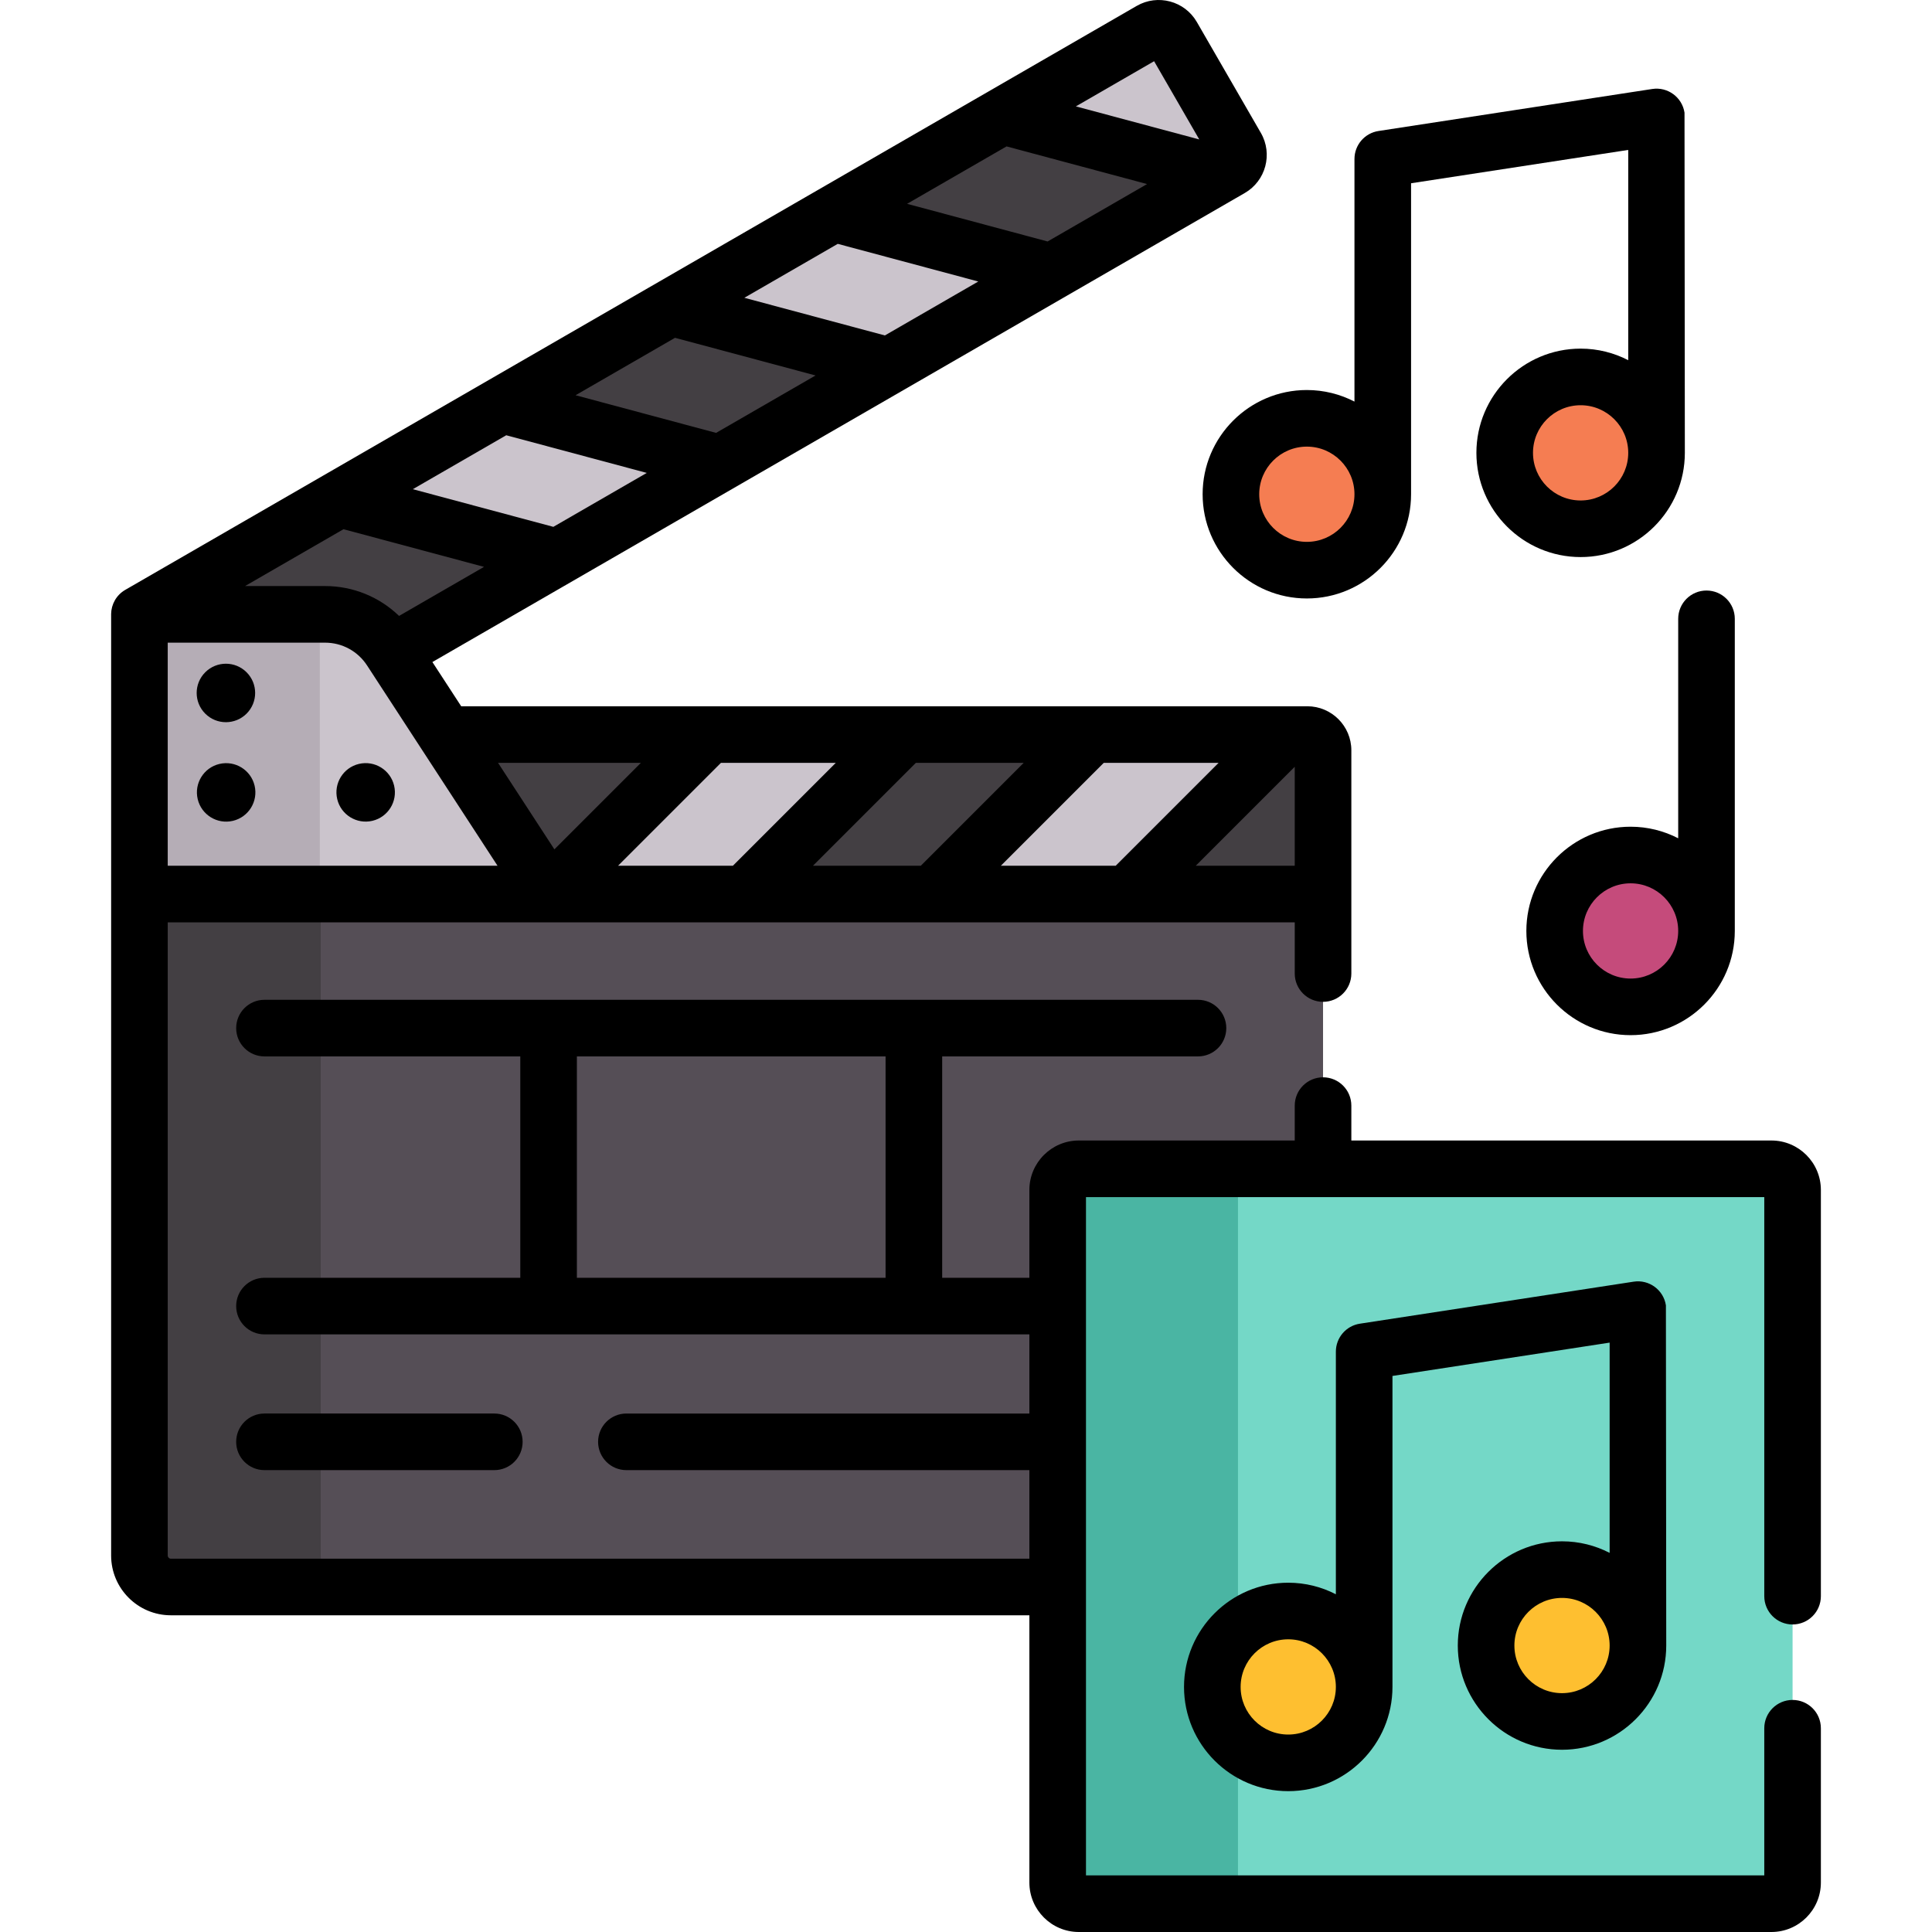 <?xml version="1.0"?>
<svg xmlns="http://www.w3.org/2000/svg" xmlns:xlink="http://www.w3.org/1999/xlink" xmlns:svgjs="http://svgjs.com/svgjs" version="1.1" width="512" height="512" x="0" y="0" viewBox="0 0 512 512" style="enable-background:new 0 0 512 512" xml:space="preserve" class=""><g><g xmlns="http://www.w3.org/2000/svg"><g><g><g><g><path d="m327.649 38.978-16.976-29.403c-1.148-1.988-3.689-2.669-5.677-1.521l-268.048 154.757h49.195c7.026 0 13.576 3.551 17.411 9.438l.43.66 222.144-128.255c1.987-1.147 2.668-3.689 1.521-5.676z" fill="#cbc4cc" data-original="#cbc4cc"/><g><path d="m265.685 30.75 57.732 15.469-44.73 25.825-57.732-15.469z" fill="#433f43" data-original="#433f43" class=""/></g><g><path d="m177.827 81.475 57.732 15.469-44.73 25.825-57.732-15.469z" fill="#433f43" data-original="#433f43" class=""/></g><path d="m103.553 172.249.43.66 43.718-25.24-57.732-15.469-53.021 30.612h49.195c7.026-.001 13.576 3.55 17.41 9.437z" fill="#433f43" data-original="#433f43" class=""/></g><path d="m36.948 412.225c0 4.607 3.735 8.342 8.342 8.342h235.005v-105.218c0-3.096 2.51-5.606 5.606-5.606h64.718v-72.813h-313.671z" fill="#554e56" data-original="#554e56" class=""/><path d="m84.995 412.225v-175.295h-48.047v175.295c0 4.607 3.735 8.342 8.342 8.342h48.047c-4.607 0-8.342-3.735-8.342-8.342z" fill="#433f43" data-original="#433f43" class=""/><g><path d="m346.448 194.667h-228.292l27.528 42.263h204.936v-38.092c-.001-2.303-1.868-4.171-4.172-4.171z" fill="#433f43" data-original="#433f43" class=""/><g><g><path d="m187.946 194.667-42.263 42.263h51.65l42.263-42.263z" fill="#cbc4cc" data-original="#cbc4cc"/></g><g><path d="m289.396 194.667-42.263 42.263h51.65l42.263-42.263z" fill="#cbc4cc" data-original="#cbc4cc"/></g></g></g><g><path d="m145.683 236.93h-108.735v-74.119h49.195c7.026 0 13.576 3.551 17.411 9.438z" fill="#cbc4cc" data-original="#cbc4cc"/></g><g><path d="m36.948 162.811h47.804v74.119h-47.804z" fill="#b5adb6" data-original="#b5adb6" class=""/></g></g></g><g><g><path d="m469.446 504.5h-183.545c-3.096 0-5.606-2.51-5.606-5.606v-183.545c0-3.096 2.51-5.606 5.606-5.606h183.544c3.096 0 5.606 2.51 5.606 5.606v183.544c.001 3.097-2.509 5.607-5.605 5.607z" fill="#74d8c7" data-original="#26a6fe" class=""/></g><g><path d="m328.077 498.894v-183.545c0-3.096 2.51-5.606 5.606-5.606h-47.782c-3.096 0-5.606 2.51-5.606 5.606v183.544c0 3.096 2.51 5.606 5.606 5.606h47.782c-3.096.001-5.606-2.509-5.606-5.605z" fill="#4ab5a3" data-original="#0593fc" class=""/></g><g><g><circle cx="341.397" cy="447.054" fill="#febf30" r="20.12" data-original="#fed402" class=""/></g><g><circle cx="413.95" cy="436.084" fill="#febf30" r="20.12" data-original="#fed402" class=""/></g></g></g></g><g><circle cx="432.12" cy="246.708" fill="#c54b7b" r="20.12" data-original="#4fc123" class=""/></g><g><g><circle cx="346.327" cy="130.98" fill="#f57d52" r="20.12" data-original="#fd4755" class=""/></g><g><circle cx="418.88" cy="120.011" fill="#f57d52" r="20.12" data-original="#fd4755" class=""/></g></g><g><ellipse cx="59.895" cy="183.655" rx="7.75" ry="7.749" transform="matrix(.707 -.707 .707 .707 -112.321 96.143)" fill="#000000" data-original="#000000" class=""/><ellipse cx="59.895" cy="210.061" rx="7.749" ry="7.749" transform="matrix(.973 -.23 .23 .973 -46.66 19.38)" fill="#000000" data-original="#000000" class=""/><ellipse cx="96.877" cy="210.061" rx="7.749" ry="7.749" transform="matrix(.973 -.23 .23 .973 -45.67 27.877)" fill="#000000" data-original="#000000" class=""/><path d="m131 389.599c4.142 0 7.5-3.357 7.5-7.5s-3.358-7.5-7.5-7.5h-60.912c-4.142 0-7.5 3.357-7.5 7.5s3.358 7.5 7.5 7.5z" fill="#000000" data-original="#000000" class=""/><path d="m413.95 408.465c-15.23 0-27.62 12.39-27.62 27.619s12.39 27.62 27.62 27.62c15.229 0 27.62-12.391 27.62-27.62l-.087-90.152c-.627-4.094-4.456-6.905-8.551-6.275l-72.553 11.134c-3.66.562-6.362 3.71-6.362 7.413v64.295c-3.786-1.954-8.074-3.064-12.62-3.064-15.229 0-27.62 12.391-27.62 27.62s12.39 27.62 27.62 27.62 27.62-12.391 27.62-27.62v-82.415l57.553-8.832v55.721c-3.786-1.954-8.074-3.064-12.62-3.064zm0 40.239c-6.959 0-12.62-5.661-12.62-12.62 0-6.958 5.661-12.619 12.62-12.619 6.958 0 12.62 5.661 12.62 12.619 0 6.959-5.661 12.62-12.62 12.62zm-72.553 10.97c-6.958 0-12.62-5.661-12.62-12.62s5.661-12.62 12.62-12.62 12.62 5.661 12.62 12.62-5.662 12.62-12.62 12.62z" fill="#000000" data-original="#000000" class=""/><path d="m444.74 222.152c-3.786-1.954-8.074-3.064-12.62-3.064-15.229 0-27.62 12.391-27.62 27.62s12.39 27.619 27.62 27.619 27.62-12.39 27.62-27.619v-82.712c0-4.143-3.358-7.5-7.5-7.5s-7.5 3.357-7.5 7.5zm-12.62 37.175c-6.958 0-12.62-5.661-12.62-12.619 0-6.959 5.661-12.62 12.62-12.62s12.62 5.661 12.62 12.62c0 6.958-5.661 12.619-12.62 12.619z" fill="#000000" data-original="#000000" class=""/><path d="m318.708 130.981c0 15.229 12.39 27.619 27.62 27.619s27.62-12.39 27.62-27.619v-82.415l57.553-8.832v55.72c-3.786-1.954-8.074-3.064-12.62-3.064-15.23 0-27.62 12.391-27.62 27.62s12.39 27.62 27.62 27.62c15.229 0 27.62-12.391 27.62-27.62l-.087-90.152c-.628-4.094-4.458-6.903-8.551-6.275l-72.553 11.134c-3.66.562-6.362 3.71-6.362 7.413v64.295c-3.786-1.954-8.074-3.064-12.62-3.064-15.23-.001-27.62 12.39-27.62 27.62zm100.172 1.65c-6.959 0-12.62-5.661-12.62-12.62s5.661-12.62 12.62-12.62c6.958 0 12.62 5.661 12.62 12.62s-5.661 12.62-12.62 12.62zm-72.553-14.271c6.958 0 12.62 5.661 12.62 12.62 0 6.958-5.661 12.619-12.62 12.619s-12.62-5.661-12.62-12.619c.001-6.958 5.662-12.62 12.62-12.62z" fill="#000000" data-original="#000000" class=""/><path d="m475.052 430.5c4.142 0 7.5-3.357 7.5-7.5v-107.65c0-7.227-5.879-13.106-13.106-13.106h-111.327v-9.247c0-4.143-3.358-7.5-7.5-7.5s-7.5 3.357-7.5 7.5v9.247h-57.218c-7.227 0-13.106 5.88-13.106 13.106v23.275h-23.109v-58.667h67.793c4.142 0 7.5-3.357 7.5-7.5s-3.358-7.5-7.5-7.5h-247.391c-4.142 0-7.5 3.357-7.5 7.5s3.358 7.5 7.5 7.5h67.793v58.667h-67.793c-4.142 0-7.5 3.357-7.5 7.5s3.358 7.5 7.5 7.5h202.707v20.974h-106.795c-4.142 0-7.5 3.357-7.5 7.5s3.358 7.5 7.5 7.5h106.795v23.469h-227.505c-.464 0-.842-.378-.842-.843v-167.795h101.235 197.436v13.566c0 4.143 3.358 7.5 7.5 7.5s7.5-3.357 7.5-7.5v-59.158c0-6.436-5.235-11.671-11.671-11.671h-224.227l-7.634-11.72 215.291-124.298c5.566-3.214 7.479-10.356 4.266-15.922l-16.976-29.404c-3.214-5.564-10.357-7.477-15.921-4.265l-268.049 154.758c-2.376 1.372-3.717 3.847-3.75 6.405v249.503c0 8.735 7.106 15.843 15.842 15.843h227.505v70.826c0 7.227 5.879 13.106 13.106 13.106h183.544c7.227 0 13.106-5.88 13.106-13.106v-40.893c0-4.143-3.358-7.5-7.5-7.5s-7.5 3.357-7.5 7.5v39h-179.756v-179.757h179.757v105.757c0 4.143 3.358 7.5 7.5 7.5zm-240.366-91.875h-81.805v-58.667h81.805zm108.433-109.195h-26.229l26.229-26.229zm-20.18-27.263-27.263 27.263h-30.436l27.263-27.263zm-51.65 0-27.263 27.263h-28.586l27.263-27.263zm-49.8 0-27.263 27.263h-30.436l27.263-27.263zm-51.65 0-22.919 22.919-14.929-22.919zm136.012-185.946 11.97 20.734-32.705-8.763zm-39.106 22.578 37.241 9.978-21.791 12.581-4.568 2.637-37.242-9.979zm-44.729 25.824 37.241 9.979-24.758 14.294-37.241-9.979zm-45.698 26.384 2.569-1.483 37.242 9.979-26.359 15.217-37.241-9.978zm-42.161 24.341 37.242 9.979-24.758 14.294-37.242-9.979zm-43.129 24.901 37.241 9.978-22.514 12.999c-5.207-5.029-12.184-7.915-19.612-7.915h-21.204zm-46.58 30.063h41.694c4.507 0 8.667 2.255 11.126 6.031l34.579 53.087h-87.399z" fill="#000000" data-original="#000000" class=""/></g></g></g></svg>
